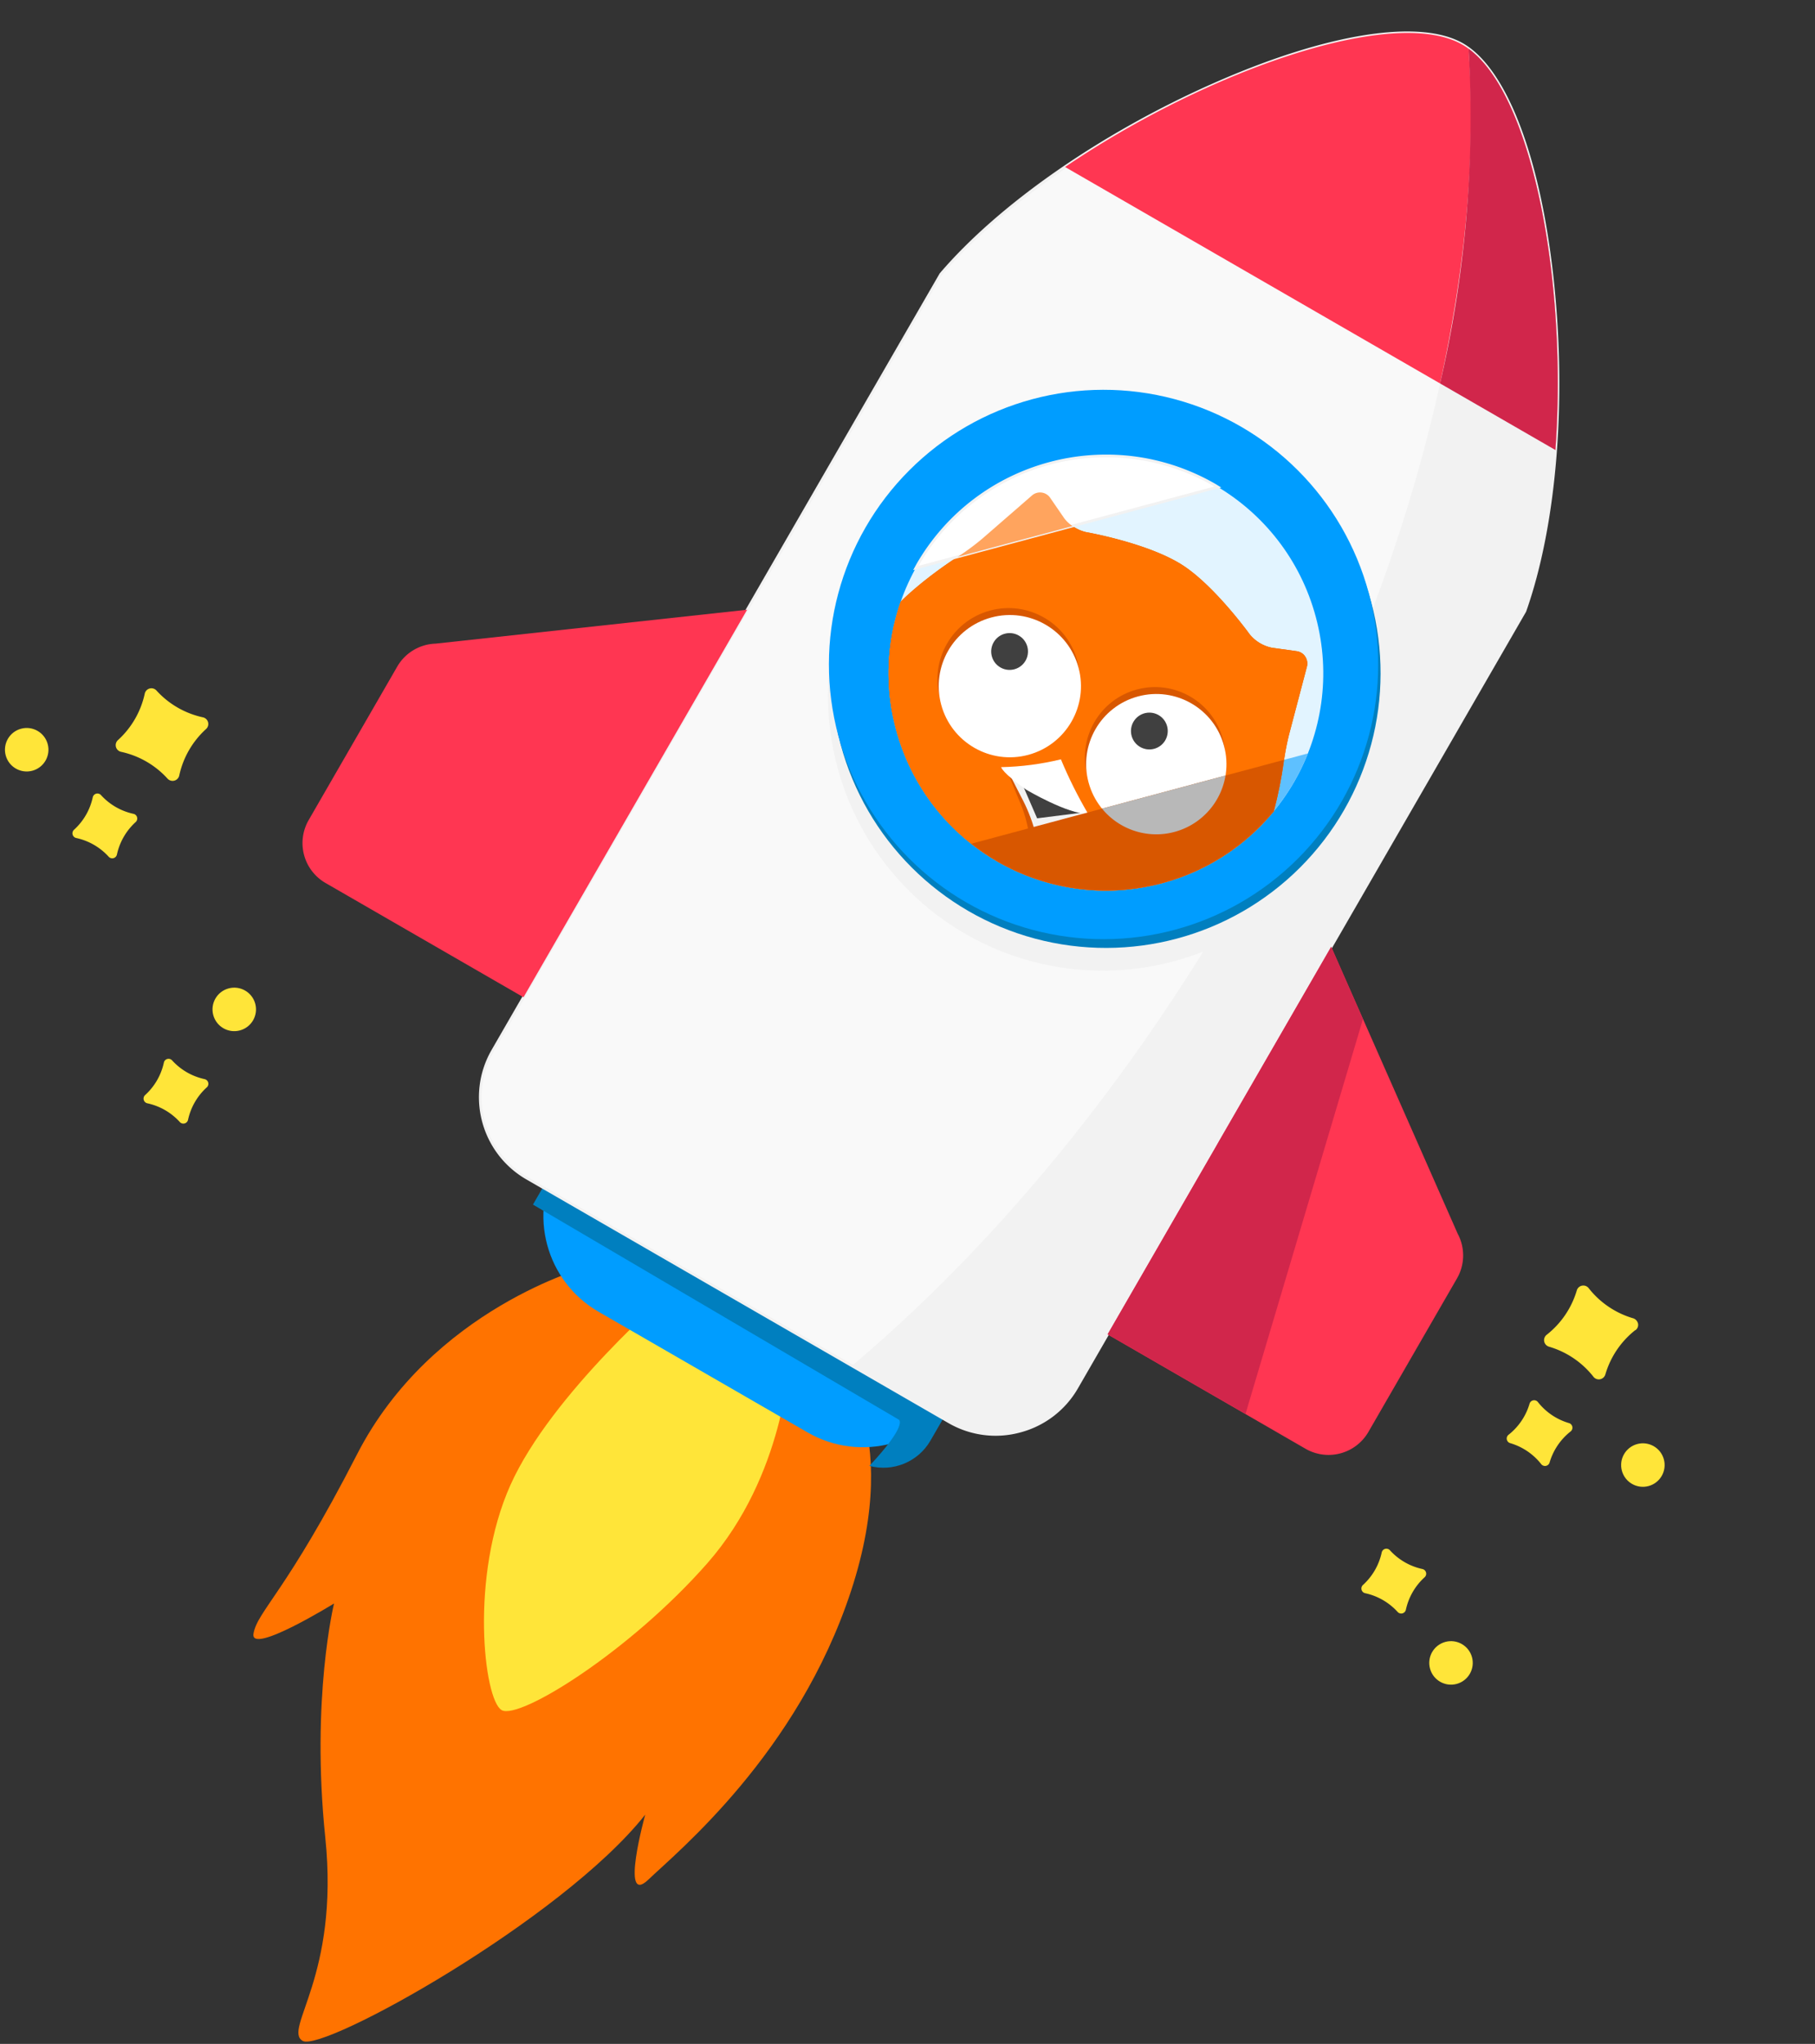 <svg xmlns="http://www.w3.org/2000/svg" xmlns:xlink="http://www.w3.org/1999/xlink" width="208.488" height="234.744"><rect width="100%" height="100%" fill="#333333" stroke="none"/><defs><clipPath id="A"><circle cx="24.959" cy="24.959" r="24.959" fill="none"/></clipPath><path id="B" d="M16.35 21.24c-.86.79-2.197.732-2.987-.128s-.732-2.197.128-2.987 2.197-.732 2.987.128.727 2.195-.128 2.987z"/></defs><g transform="matrix(.966 -.259 .259 .966 -15.166 49.685)"><path d="M54.945 113.934S36.5 113.92 23.86 127.89c-11.935 13.19-15.72 14.423-16.81 16.8-1.058 2.314 9.833-.952 9.833-.952s-5.392 9.833-7.93 25.692S-1.49 189.448.4 191.327s32.353-5.71 44.723-14.908c0 0-5.6 9.508-1.586 7.3s20.3-9.516 31.084-26.01 5.075-26.643 5.075-26.643l-19.666-19.67z" fill="#ff7300"/><path d="M32.3 160.538c-1.66-1.66.415-15.776 7.68-24.7s23.56-16.7 23.56-16.7l11.105 11.105s-3.944 12.662-15.153 20.135-25.53 11.83-27.192 10.17z" fill="#ffe539"/><path d="M54.913 101.31l37.54 37.54c-4.956 4.956-12.99 4.956-17.947.001l-19.593-19.593c-4.956-4.956-4.956-12.992 0-17.948h0z" fill="#009dff"/><path d="M54.913 101.31l-4.1 4.1 34.19 34.736s.958.767-4.637 4.254c2.445 1.41 5.532 1.003 7.53-.992l4.557-4.557z" fill="#007fbf"/><path d="M188.424 4.4c-8.612-8.612-46.373-2.65-64.7 9.937L50.933 87.13a10.77 10.77 0 0 0 0 15.182l39.584 39.584a10.77 10.77 0 0 0 15.182 0l72.79-72.8c12.586-18.33 18.548-56.093 9.936-64.705z" fill="#f9f9f9"/><path d="M98.107 145.18c-2.888.012-5.66-1.132-7.7-3.177l-39.58-39.583c-4.247-4.255-4.247-11.145 0-15.4l72.8-72.8c8.678-5.963 22.158-10.8 36.08-12.962 14-2.173 24.773-1.042 28.838 3.023s5.2 14.848 3.025 28.842c-2.16 13.923-7 27.4-12.944 36.06L105.808 142a10.81 10.81 0 0 1-7.701 3.179zM172.58.49a84.7 84.7 0 0 0-12.839 1.085c-13.672 2.12-27.44 7.062-35.93 12.893l-72.768 72.77c-4.125 4.134-4.125 10.827 0 14.96l39.582 39.583c4.138 4.114 10.823 4.114 14.96 0l72.79-72.79c5.813-8.47 10.753-22.237 12.875-35.908 2.156-13.9 1.058-24.577-2.937-28.573C185.668 1.864 180.086.49 172.58.49z" fill="#f2f2f2"/><path d="M56.696 40.293a5.28 5.28 0 0 0-4.941 1.406L37.368 56.086a5.29 5.29 0 0 0 0 7.483L55.93 82.13l36.333-36.333zm95.836 95.837l-5.5-35.573L110.7 136.9l18.557 18.57a5.29 5.29 0 0 0 7.483 0l14.387-14.387a5.28 5.28 0 0 0 1.406-4.942zM140.702 6.145l45.98 45.98c6.483-18.7 8.162-41.3 1.743-47.722s-29.032-4.74-47.722 1.743z" fill="#ff3652"/><g fill="#f2f2f2"><path d="M188.978 5.028c-5.212 27.252-23.028 59.167-50.9 87.04-17.987 17.987-37.657 31.786-56.67 40.712l9.112 9.11a10.77 10.77 0 0 0 15.182 0l72.79-72.8c12.303-17.918 18.277-54.404 10.488-64.074z"/><circle cx="129.138" cy="65.939" r="31.545"/></g><circle cx="130.178" cy="63.513" r="31.545" fill="#007fbf"/><circle cx="130.178" cy="62.473" r="31.545" fill="#009dff"/><circle cx="130.178" cy="63.513" r="24.959" fill="#e2f4ff"/><g clip-path="url(#A)" transform="translate(105.219 38.554)"><path d="M3.816 13.006S-13.05 17.276-9.95 23.43a1.91 1.91 0 0 0 3.211-.093s2.138 1.853 3.3-.5a2.83 2.83 0 0 0 4.324.217 13.53 13.53 0 0 0 3.7-6.555c0 0 .462-3.08-.768-3.494z" fill="#ff7300"/><path d="M42.042 40.118a29.83 29.83 0 0 1 1.41-2.912l3.985-6.97c.215-.36.26-.794.126-1.2s-.437-.712-.826-.865l-2.6-1.1a4.43 4.43 0 0 1-2.075-2.161s-2.39-6.3-5.333-9.6c-3.153-3.523-9.79-6.6-9.79-6.6-.91-.492-1.62-1.284-2.01-2.24l-.914-2.577a1.41 1.41 0 0 0-2.008-.822l-6.8 3.314a27.43 27.43 0 0 1-3.02 1.19c0 0-7.326 2.222-10.97 5.49-10.2 9.19-10.847 25.1-1.456 35.556 9.374 10.432 25.285 11.458 35.486 2.267 3.812-3.42 6.796-10.767 6.796-10.767z" fill="#d85700"/><path d="M42.043 40.118a29.83 29.83 0 0 1 1.41-2.912l3.985-6.97c.215-.36.26-.794.126-1.2s-.437-.712-.826-.865l-2.6-1.1a4.43 4.43 0 0 1-2.075-2.161c0 0-2.39-6.3-5.333-9.6-3.153-3.523-9.79-6.6-9.79-6.6-.91-.492-1.62-1.284-2.01-2.24l-.914-2.577a1.41 1.41 0 0 0-2.008-.822l-6.8 3.314a27.43 27.43 0 0 1-3.02 1.19c0 0-7.326 2.222-10.97 5.49-10.2 9.19-10.634 23.355.8 34.445s23.028 12.57 33.228 3.378c3.813-3.42 6.798-10.767 6.798-10.767z" fill="#ff7300"/><circle cx="27.914" cy="35.74" r="8.057" fill="#d85700"/><circle cx="27.843" cy="36.543" r="8.057" fill="#fff"/><circle cx="13.983" cy="22.729" r="8.168" fill="#d85700"/><circle cx="13.917" cy="23.535" r="8.168" fill="#fff"/><g fill="#404040"><use xlink:href="#B"/><path d="M29.49 34.22c-.86.79-2.197.732-2.987-.128s-.732-2.197.128-2.987 2.197-.732 2.987.128.727 2.195-.128 2.987z"/></g><path d="M11.054 32.623l.5 3.86a15.15 15.15 0 0 1-.014 4.737 63.68 63.68 0 0 1 7.266-.859c-.41-.1-7.752-7.737-7.752-7.737z" fill="#d85700"/><path d="M11.382 33.83l.5 2.335c.315 1.326.483 2.684.5 4.047 1.482-.523 6.423-.2 6.423-.2-.42-.083-7.423-6.182-7.423-6.182z" fill="#f2f2f2"/><path d="M18.002 39.69l-4.99-.683-.67-4.515z" fill="#404040"/><path d="M12.676 35.53c-2.2-2.63-2.133-3.27-2.133-3.27 2.248.55 4.548.857 6.862.91.308 2.31.774 4.598 1.394 6.846-2.222-.506-6.123-4.487-6.123-4.487z" fill="#fff"/></g><path d="M144.722 83.794a24.86 24.86 0 0 0 5.475-5.377h-2.827l-.107.256a46.97 46.97 0 0 1-2.541 5.121z" fill="#5ec0ff"/><path d="M112.53 81.16c8.64 8.638 22.263 9.752 32.192 2.633.95-1.654 1.798-3.364 2.54-5.12l.107-.256h-37.2c.723.97 1.516 1.888 2.37 2.744z" fill="#d85700"/><path d="M139.404 80.066a8.08 8.08 0 0 0 1-1.65H125.72c1.16 2.568 3.58 4.343 6.377 4.68s5.57-.812 7.306-3.03z" fill="#b8b8b8"/><path d="M147.827 45.865a24.96 24.96 0 0 0-35.3 0l-.305.32h35.908l-.303-.32z" fill="#fff"/><path d="M148.5 46.342h-36.642l.377-.394.186-.195c9.815-9.792 25.703-9.792 35.518 0h0a6.61 6.61 0 0 1 .184.193zm-35.913-.312h35.183l-.054-.055a24.8 24.8 0 0 0-35.076 0z" fill="#f2f2f2"/><path d="M130.14 45.017l-.914-2.577a1.41 1.41 0 0 0-2.008-.822l-6.8 3.314c-.982.456-1.99.853-3.02 1.2l-.2.063h13.652a3.97 3.97 0 0 1-.71-1.168z" fill="#ffa45e"/><path d="M175.866 41.308l10.815 10.815c6.3-18.13 8.057-39.95 2.3-47.1a134.89 134.89 0 0 1-13.115 36.285zM128.3 119.292l-17.6 17.6 12.934 12.934 24.77-40.3-1.367-8.982-18.2 18.2z" fill="#d1264b"/><g fill="#ffe539"><path d="M28.673 42.946c-1.858.96-3.37 2.473-4.33 4.33-.13.27-.405.442-.705.442s-.574-.172-.705-.442c-.96-1.858-2.473-3.37-4.33-4.33-.27-.13-.442-.405-.442-.705s.172-.574.442-.705c1.858-.96 3.37-2.473 4.33-4.33.13-.27.405-.442.705-.442s.574.172.705.442c.96 1.858 2.473 3.37 4.33 4.33.27.13.442.405.442.705s-.172.574-.442.705zm-10.567 8.22c-1.3.672-2.36 1.73-3.032 3.032a.55.55 0 0 1-.987 0c-.672-1.3-1.73-2.36-3.032-3.032a.55.55 0 0 1 0-.987c1.3-.672 2.36-1.73 3.032-3.032a.55.55 0 0 1 .987 0c.672 1.3 1.73 2.36 3.032 3.032a.55.55 0 0 1 0 .987zm0 31.542a7.05 7.05 0 0 0-3.032 3.03.55.55 0 0 1-.987 0 7.04 7.04 0 0 0-3.032-3.03.55.55 0 0 1 0-.988c1.3-.672 2.36-1.73 3.032-3.032a.55.55 0 0 1 .987 0c.672 1.3 1.73 2.36 3.032 3.032a.55.55 0 0 1 0 .988z"/><circle cx="8.178" cy="39.898" r="2.498"/><path d="M169.37 152.12c-1.922.825-3.54 2.227-4.63 4.012-.15.26-.435.413-.735.392s-.56-.212-.672-.492c-.825-1.922-2.227-3.54-4.012-4.63-.26-.15-.413-.435-.392-.735s.212-.56.492-.672c1.922-.824 3.54-2.225 4.63-4a.78.78 0 0 1 .734-.39c.3.022.56.212.672.5.825 1.922 2.227 3.54 4.012 4.63.26.15.4.435.4.733a.76.76 0 0 1-.49.67zm-10.2 9.322c-1.345.577-2.477 1.56-3.24 2.808a.55.55 0 0 1-.985-.07 7.06 7.06 0 0 0-2.808-3.24.55.55 0 0 1 .07-.985 7.06 7.06 0 0 0 3.24-2.809.55.55 0 0 1 .985.07 7.06 7.06 0 0 0 2.808 3.24.55.55 0 0 1-.07.986zm-20.53 11.83c-1.3.672-2.36 1.73-3.032 3.032a.55.55 0 0 1-.988 0c-.672-1.3-1.73-2.36-3.032-3.032a.55.55 0 0 1 0-.987c1.3-.672 2.36-1.73 3.032-3.032a.55.55 0 0 1 .988 0c.672 1.3 1.73 2.36 3.032 3.032a.55.55 0 0 1 0 .987z"/><circle cx="166.199" cy="167.314" r="2.498"/><circle cx="139.029" cy="183.553" r="2.498"/><circle cx="23.481" cy="74.875" r="2.498"/></g></g></svg>
